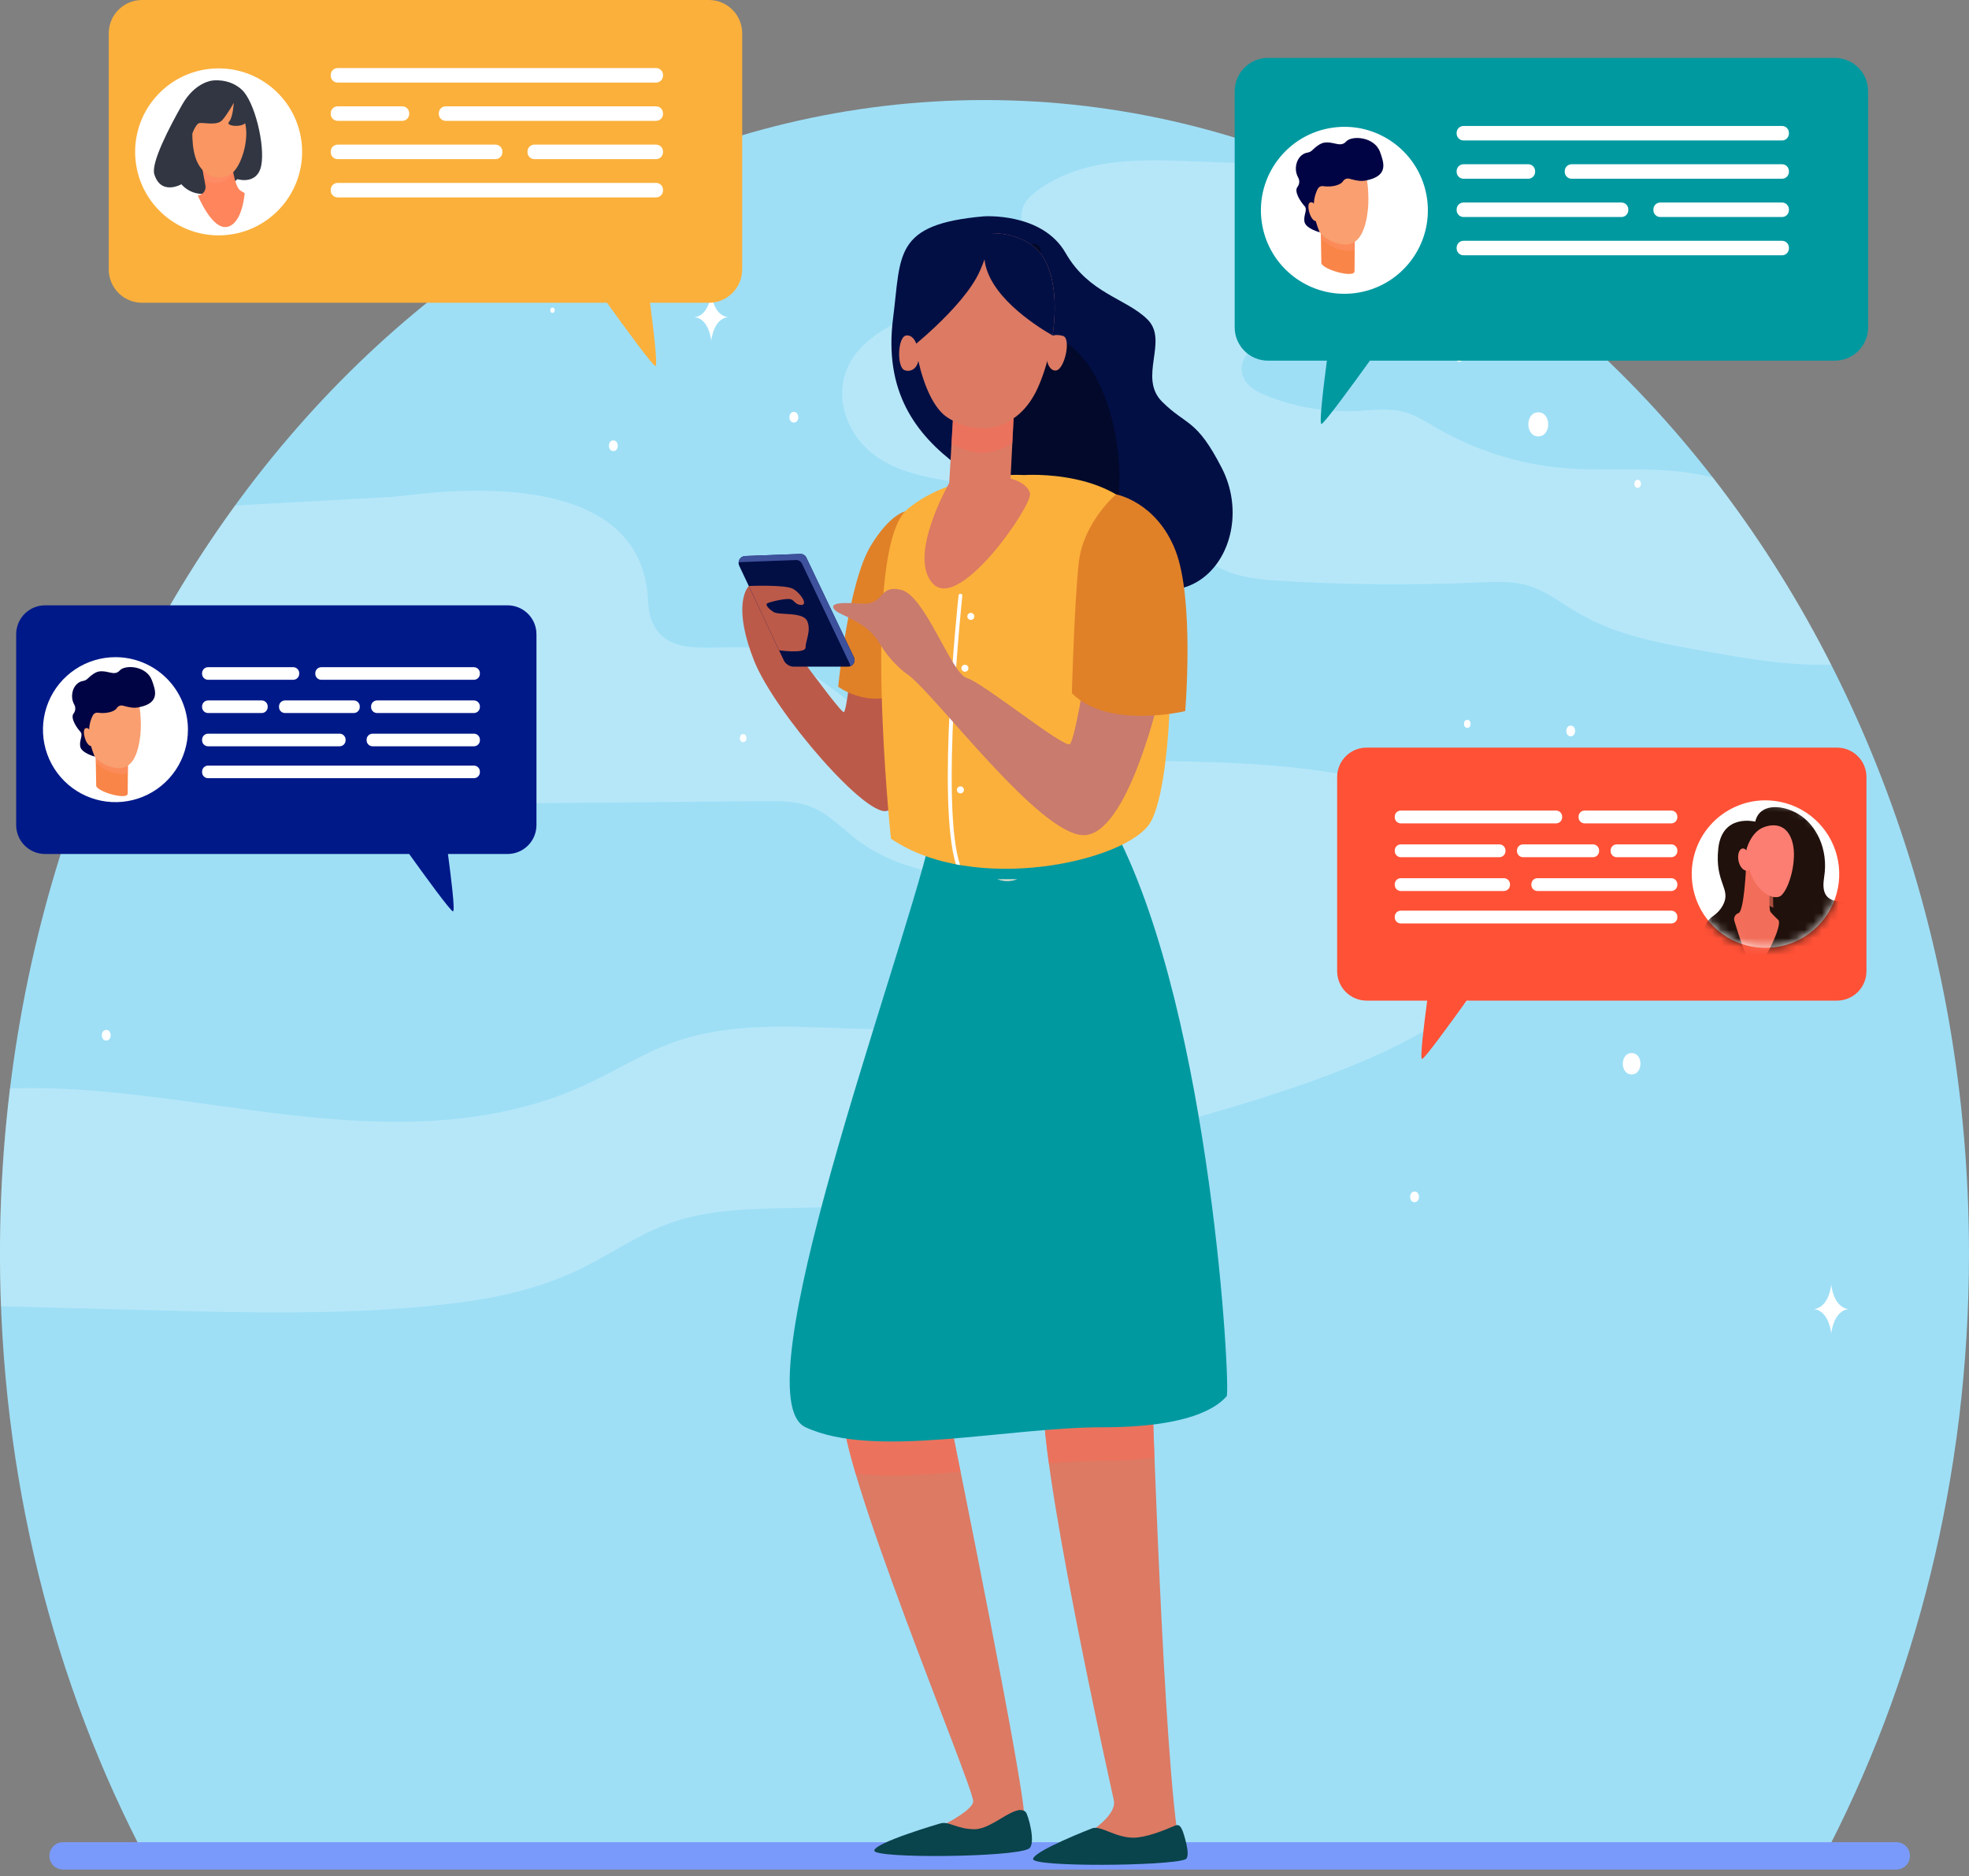 <svg width="234" height="223" viewBox="0 0 234 223" fill="none" xmlns="http://www.w3.org/2000/svg">
<rect x="0" y="0" width="234" height="223" fill="#808080" stroke="none"/>
<g clip-path="url(#clip0_1_1572)">
<path d="M216.5 221.169C227.594 200.207 233.998 175.481 233.998 149C233.998 73.277 181.616 11.89 116.999 11.89C52.381 11.89 -0.002 73.277 -0.002 149C-0.002 175.481 6.405 200.207 17.496 221.169H216.5Z" fill="#9EDFF6"/>
<g style="mix-blend-mode:screen" opacity="0.25">
<path d="M200.753 56.197C195.689 55.435 190.542 56.075 185.451 55.595C180.276 55.09 175.269 53.483 170.766 50.884C169.497 50.156 168.241 49.344 166.862 48.965C165.014 48.455 163.085 48.759 161.189 48.849C157.455 49.019 153.729 48.363 150.278 46.926C149.1 46.438 147.785 45.632 147.586 44.185C147.338 42.338 149.055 41.018 150.555 40.385C152.056 39.753 153.857 38.971 154.182 37.14C154.327 36.318 154.132 35.39 154.511 34.675C154.771 34.19 155.242 33.924 155.692 33.697C160.672 31.181 166.091 30.197 171.482 29.928C172.664 29.87 173.882 29.92 175.116 29.982C168.705 25.657 161.852 22.026 154.673 19.152C151.253 19.364 147.825 19.409 144.389 19.286C137.203 19.032 129.477 18.209 123.34 22.6C122.543 23.17 121.74 23.898 121.477 24.948C120.83 27.54 123.655 29.309 125.889 29.971C126.242 31.767 124.218 32.787 122.668 33.109C117.637 34.157 112.719 35.693 107.986 37.696C104.603 39.124 100.852 41.406 100.179 45.546C99.71 48.459 101.046 51.468 103.016 53.329C104.987 55.189 107.493 56.071 109.977 56.635C118.428 58.554 127.169 57.236 135.74 58.195C136.884 58.329 138.078 58.515 139.009 59.304C140.48 60.55 140.875 62.889 141.904 64.643C143.949 68.126 148.045 68.761 151.647 68.991C159.664 69.504 167.702 69.581 175.727 69.221C177.746 69.131 179.81 69.018 181.763 69.638C183.816 70.293 185.617 71.715 187.519 72.831C192.043 75.487 197.139 76.409 202.14 77.304C207.272 78.223 212.446 79.148 217.62 79C213.648 71.153 208.937 63.702 203.552 56.748C202.624 56.531 201.692 56.344 200.753 56.197Z" fill="white"/>
</g>
<g style="mix-blend-mode:screen" opacity="0.25">
<path d="M180.337 101.166C179.55 99.898 178.347 99.088 177.156 98.377C159.644 87.926 138.763 91.555 119.174 89.73C114.159 89.262 109.071 88.384 104.554 85.79C99.277 82.76 94.679 77.383 88.816 76.955C84.695 76.655 79.234 78.18 77.464 73.809C77.028 72.733 77.052 71.498 76.925 70.318C75.128 54.246 49.126 58.918 46.589 59.057L27.942 60.076C21.675 68.72 16.408 78.046 12.242 87.877C18.084 87.813 23.925 87.769 29.766 87.703C32.648 87.671 35.582 87.648 38.337 88.636C42.094 89.982 45.239 93.107 48.984 94.494C51.861 95.558 54.937 95.541 57.954 95.513L90.703 95.21C92.764 95.191 94.884 95.184 96.803 96.064C98.688 96.929 100.221 98.573 101.918 99.856C107.539 104.087 114.623 104.155 121.183 105.633C123.265 106.102 125.557 106.931 126.555 109.124C128.214 112.775 125.074 116.955 121.901 118.779C109.176 126.096 93.508 118.997 79.966 123.904C76.345 125.217 72.987 127.357 69.458 128.978C57.882 134.292 45.002 133.823 32.638 132.301C22.174 131.011 11.667 129.019 1.188 129.348C0.39 135.868 -0.009 142.431 -0.007 149C-0.007 151.093 0.034 153.174 0.117 155.243L17.656 155.704C28.693 155.996 39.764 156.286 50.768 155.24C56.937 154.653 63.151 153.625 68.875 150.857C72.325 149.189 75.556 146.907 79.105 145.55C85.343 143.166 92.078 143.8 98.631 143.418C108.752 142.821 118.632 139.746 128.423 136.688C143.509 131.977 180.677 124.917 181.631 107.051C181.754 104.998 181.369 102.828 180.337 101.166Z" fill="white"/>
</g>
<path d="M205.412 95.488C205.412 95.488 205.076 99.374 202.459 99.643C205.076 99.912 205.412 103.797 205.412 103.797C205.412 103.797 205.749 99.912 208.365 99.643C205.753 99.374 205.412 95.488 205.412 95.488Z" fill="white"/>
<path d="M84.528 34.873C84.528 34.873 84.299 37.506 82.525 37.689C84.299 37.871 84.528 40.505 84.528 40.505C84.528 40.505 84.756 37.871 86.53 37.689C84.756 37.506 84.528 34.873 84.528 34.873Z" fill="white"/>
<path d="M217.629 152.668C217.629 152.668 217.392 155.393 215.558 155.581C217.392 155.77 217.629 158.493 217.629 158.493C217.629 158.493 217.864 155.77 219.697 155.581C217.866 155.393 217.629 152.668 217.629 152.668Z" fill="white"/>
<path d="M193.908 127.694C195.304 127.694 195.306 125.151 193.908 125.151C192.509 125.151 192.511 127.694 193.908 127.694Z" fill="white"/>
<path d="M168.108 142.877C168.807 142.877 168.807 141.606 168.108 141.606C167.409 141.606 167.409 142.877 168.108 142.877Z" fill="white"/>
<path d="M207.882 115.758C208.58 115.758 208.582 114.486 207.882 114.486C207.182 114.486 207.183 115.758 207.882 115.758Z" fill="white"/>
<path d="M186.669 87.509C187.366 87.509 187.367 86.237 186.669 86.237C185.97 86.237 185.969 87.509 186.669 87.509Z" fill="white"/>
<path d="M72.892 53.611C73.589 53.611 73.59 52.339 72.892 52.339C72.193 52.339 72.192 53.611 72.892 53.611Z" fill="white"/>
<path d="M93.381 69.783C94.777 69.783 94.779 67.241 93.381 67.241C91.982 67.241 91.982 69.783 93.381 69.783Z" fill="white"/>
<path d="M94.345 50.22C95.043 50.22 95.045 48.95 94.345 48.95C93.645 48.95 93.646 50.22 94.345 50.22Z" fill="white"/>
<path d="M73.615 37.508C74.312 37.508 74.314 36.238 73.615 36.238C72.917 36.238 72.915 37.508 73.615 37.508Z" fill="white"/>
<path d="M65.659 37.191C66.008 37.191 66.009 36.555 65.659 36.555C65.309 36.555 65.309 37.191 65.659 37.191Z" fill="white"/>
<path d="M32.151 91.429C32.5 91.429 32.501 90.793 32.151 90.793C31.801 90.793 31.801 91.429 32.151 91.429Z" fill="white"/>
<path d="M51.919 89.239C52.966 89.239 52.968 87.333 51.919 87.333C50.871 87.333 50.871 89.239 51.919 89.239Z" fill="white"/>
<path d="M12.627 123.668C13.324 123.668 13.325 122.397 12.627 122.397C11.928 122.397 11.927 123.668 12.627 123.668Z" fill="white"/>
<path d="M182.812 51.862C184.383 51.862 184.386 49.002 182.812 49.002C181.239 49.002 181.24 51.862 182.812 51.862Z" fill="white"/>
<path d="M155.573 31.046C156.619 31.046 156.622 29.14 155.573 29.14C154.525 29.14 154.523 31.046 155.573 31.046Z" fill="white"/>
<path d="M131.227 38.356C131.924 38.356 131.925 37.084 131.227 37.084C130.528 37.084 130.527 38.356 131.227 38.356Z" fill="white"/>
<path d="M173.411 42.998C173.935 42.998 173.936 42.045 173.411 42.045C172.886 42.045 172.886 42.998 173.411 42.998Z" fill="white"/>
<path d="M194.624 57.972C195.147 57.972 195.147 57.018 194.624 57.018C194.1 57.018 194.099 57.972 194.624 57.972Z" fill="white"/>
<path d="M174.375 86.502C174.898 86.502 174.9 85.549 174.375 85.549C173.85 85.549 173.851 86.502 174.375 86.502Z" fill="white"/>
<path d="M88.319 88.197C88.843 88.197 88.844 87.244 88.319 87.244C87.794 87.244 87.795 88.197 88.319 88.197Z" fill="white"/>
<path d="M225.358 222.189H7.502C7.289 222.189 7.077 222.147 6.88 222.065C6.682 221.984 6.503 221.864 6.352 221.713C6.201 221.562 6.081 221.382 5.999 221.185C5.917 220.988 5.875 220.776 5.875 220.563C5.875 220.349 5.917 220.137 5.999 219.94C6.081 219.743 6.201 219.563 6.352 219.412C6.503 219.261 6.682 219.142 6.88 219.06C7.077 218.978 7.289 218.936 7.502 218.937H225.358C225.789 218.937 226.203 219.108 226.508 219.413C226.813 219.718 226.984 220.131 226.984 220.563C226.984 220.994 226.813 221.407 226.508 221.712C226.203 222.017 225.789 222.189 225.358 222.189Z" fill="#7A9AFB"/>
<path d="M60.317 71.94H5.36C4.909 71.94 4.462 72.028 4.045 72.201C3.628 72.374 3.249 72.627 2.93 72.946C2.61 73.265 2.357 73.644 2.184 74.061C2.012 74.478 1.923 74.925 1.923 75.376V98.055C1.923 98.507 2.011 98.954 2.184 99.371C2.357 99.788 2.61 100.168 2.929 100.487C3.248 100.806 3.628 101.059 4.045 101.232C4.462 101.405 4.909 101.493 5.36 101.493H48.627C50.377 103.936 53.554 108.312 53.834 108.312C54.114 108.312 53.591 104.18 53.235 101.493H60.317C60.769 101.493 61.216 101.404 61.633 101.232C62.05 101.059 62.429 100.806 62.748 100.486C63.067 100.167 63.32 99.788 63.493 99.371C63.665 98.954 63.754 98.507 63.754 98.055V75.376C63.754 74.465 63.392 73.591 62.747 72.946C62.103 72.302 61.229 71.94 60.317 71.94Z" fill="#001989"/>
<path d="M22.335 86.717C22.335 88.42 21.829 90.086 20.883 91.503C19.936 92.919 18.591 94.023 17.017 94.675C15.443 95.328 13.71 95.498 12.039 95.166C10.368 94.833 8.833 94.013 7.629 92.808C6.424 91.603 5.603 90.068 5.271 88.397C4.939 86.726 5.109 84.994 5.761 83.42C6.413 81.846 7.517 80.5 8.934 79.554C10.351 78.607 12.016 78.102 13.72 78.102C16.005 78.102 18.196 79.01 19.811 80.625C21.427 82.241 22.335 84.432 22.335 86.717Z" fill="white"/>
<path d="M34.847 79.293H24.728C24.334 79.293 24.016 79.612 24.016 80.005V80.078C24.016 80.471 24.334 80.79 24.728 80.79H34.847C35.24 80.79 35.559 80.471 35.559 80.078V80.005C35.559 79.612 35.24 79.293 34.847 79.293Z" fill="white"/>
<path d="M31.101 83.244H24.728C24.334 83.244 24.016 83.563 24.016 83.956V84.029C24.016 84.422 24.334 84.741 24.728 84.741H31.101C31.494 84.741 31.813 84.422 31.813 84.029V83.956C31.813 83.563 31.494 83.244 31.101 83.244Z" fill="white"/>
<path d="M42.042 83.244H33.87C33.477 83.244 33.158 83.563 33.158 83.956V84.029C33.158 84.422 33.477 84.741 33.87 84.741H42.042C42.435 84.741 42.754 84.422 42.754 84.029V83.956C42.754 83.563 42.435 83.244 42.042 83.244Z" fill="white"/>
<path d="M56.322 83.244H44.811C44.417 83.244 44.099 83.563 44.099 83.956V84.029C44.099 84.422 44.417 84.741 44.811 84.741H56.322C56.715 84.741 57.034 84.422 57.034 84.029V83.956C57.034 83.563 56.715 83.244 56.322 83.244Z" fill="white"/>
<path d="M56.319 79.293H38.183C37.789 79.293 37.471 79.612 37.471 80.005V80.078C37.471 80.471 37.789 80.79 38.183 80.79H56.319C56.712 80.79 57.031 80.471 57.031 80.078V80.005C57.031 79.612 56.712 79.293 56.319 79.293Z" fill="white"/>
<path d="M56.32 90.989H24.728C24.334 90.989 24.016 91.308 24.016 91.701V91.773C24.016 92.167 24.334 92.486 24.728 92.486H56.32C56.714 92.486 57.032 92.167 57.032 91.773V91.701C57.032 91.308 56.714 90.989 56.32 90.989Z" fill="white"/>
<path d="M40.361 87.196H24.728C24.334 87.196 24.016 87.515 24.016 87.908V87.981C24.016 88.374 24.334 88.693 24.728 88.693H40.361C40.754 88.693 41.072 88.374 41.072 87.981V87.908C41.072 87.515 40.754 87.196 40.361 87.196Z" fill="white"/>
<path d="M56.322 87.196H44.28C43.887 87.196 43.568 87.515 43.568 87.908V87.981C43.568 88.374 43.887 88.693 44.28 88.693H56.322C56.715 88.693 57.034 88.374 57.034 87.981V87.908C57.034 87.515 56.715 87.196 56.322 87.196Z" fill="white"/>
<path d="M11.357 88.82L11.434 93.411C11.659 94.142 15.136 95.107 15.177 94.321L15.215 89.193L11.357 88.82Z" fill="#F98548"/>
<g style="mix-blend-mode:multiply" opacity="0.5">
<path d="M14.821 91.975C14.95 91.957 15.076 91.921 15.195 91.869L15.215 89.193L11.357 88.82L11.387 90.57C12.32 91.63 13.827 92.097 14.821 91.975Z" fill="#FF916C"/>
</g>
<path d="M14.109 81.961C14.109 81.961 15.693 82.334 16.18 82.852C16.668 83.37 16.831 85.889 16.688 87.281C16.463 89.454 15.814 91.1 14.441 91.273C13.068 91.445 10.629 90.379 10.523 88.061C10.417 85.743 9.177 83.466 11.51 82.657C13.842 81.848 14.109 81.961 14.109 81.961Z" fill="#F99F70"/>
<path d="M18.063 80.876C17.444 79.126 14.878 78.959 14.232 79.68C13.586 80.402 12.819 79.622 11.747 79.805C11.373 79.869 10.879 80.19 10.43 80.641C10.283 80.793 10.09 80.892 9.882 80.924C9.219 81.014 8.618 81.664 8.567 82.611C8.542 83.004 8.631 83.395 8.824 83.739C8.917 83.903 8.96 84.092 8.945 84.281C8.931 84.47 8.861 84.65 8.743 84.799C8.328 85.329 9.133 86.517 9.534 86.943C9.936 87.37 9.4 87.933 9.534 88.713C9.669 89.494 11.251 89.914 11.251 89.914C11.251 89.855 9.886 87.1 11.059 84.973C11.119 84.873 11.207 84.794 11.313 84.746C11.418 84.698 11.536 84.683 11.65 84.704C12.571 84.838 13.612 84.612 13.893 84.137C13.969 84.019 14.081 83.929 14.213 83.881C14.344 83.832 14.488 83.828 14.622 83.868C15.472 84.099 15.905 84.173 16.483 84.059C19.093 83.553 18.461 81.999 18.063 80.876Z" fill="#000444"/>
<path d="M10.83 87.18C10.83 87.18 10.64 86.379 10.166 86.554C9.692 86.729 10.166 88.631 10.839 88.669C11.512 88.707 10.83 87.18 10.83 87.18Z" fill="#F99F70"/>
<path d="M162.41 88.85H218.313C219.241 88.85 220.131 89.219 220.788 89.875C221.444 90.531 221.813 91.422 221.813 92.35V115.419C221.813 116.347 221.444 117.238 220.788 117.894C220.131 118.55 219.241 118.919 218.313 118.919H174.298C172.517 121.404 169.287 125.855 169.003 125.855C168.719 125.855 169.249 121.651 169.611 118.919H162.41C161.482 118.919 160.591 118.55 159.935 117.894C159.279 117.238 158.91 116.347 158.91 115.419V92.347C158.911 91.419 159.28 90.53 159.936 89.874C160.592 89.218 161.482 88.85 162.41 88.85Z" fill="#FF5136"/>
<path d="M201.05 103.715C201.017 105.463 201.507 107.18 202.457 108.647C203.408 110.114 204.775 111.264 206.383 111.948C207.991 112.632 209.767 112.82 211.483 112.487C213.199 112.154 214.776 111.316 216.012 110.08C217.248 108.844 218.086 107.267 218.419 105.551C218.752 103.835 218.564 102.059 217.88 100.451C217.196 98.843 216.046 97.475 214.579 96.525C213.113 95.575 211.395 95.085 209.647 95.118C207.381 95.161 205.219 96.081 203.616 97.684C202.013 99.287 201.093 101.449 201.05 103.715Z" fill="white"/>
<path d="M188.321 97.855H198.616C199.016 97.855 199.34 97.531 199.34 97.131V97.055C199.34 96.656 199.016 96.331 198.616 96.331H188.321C187.921 96.331 187.597 96.656 187.597 97.055V97.131C187.597 97.531 187.921 97.855 188.321 97.855Z" fill="white"/>
<path d="M192.132 101.874H198.616C199.016 101.874 199.34 101.55 199.34 101.15V101.074C199.34 100.675 199.016 100.35 198.616 100.35H192.132C191.732 100.35 191.408 100.675 191.408 101.074V101.15C191.408 101.55 191.732 101.874 192.132 101.874Z" fill="white"/>
<path d="M181.004 101.874H189.316C189.716 101.874 190.04 101.55 190.04 101.15V101.074C190.04 100.675 189.716 100.35 189.316 100.35H181.004C180.604 100.35 180.28 100.675 180.28 101.074V101.15C180.28 101.55 180.604 101.874 181.004 101.874Z" fill="white"/>
<path d="M166.481 101.874H178.19C178.59 101.874 178.914 101.55 178.914 101.15V101.074C178.914 100.675 178.59 100.35 178.19 100.35H166.481C166.081 100.35 165.757 100.675 165.757 101.074V101.15C165.757 101.55 166.081 101.874 166.481 101.874Z" fill="white"/>
<path d="M166.479 97.855H184.927C185.327 97.855 185.651 97.531 185.651 97.131V97.055C185.651 96.656 185.327 96.331 184.927 96.331H166.479C166.079 96.331 165.754 96.656 165.754 97.055V97.131C165.754 97.531 166.079 97.855 166.479 97.855Z" fill="white"/>
<path d="M166.479 109.751H198.616C199.016 109.751 199.34 109.427 199.34 109.027V108.951C199.34 108.552 199.016 108.227 198.616 108.227H166.479C166.079 108.227 165.755 108.552 165.755 108.951V109.027C165.755 109.427 166.079 109.751 166.479 109.751Z" fill="white"/>
<path d="M182.714 105.892H198.616C199.016 105.892 199.34 105.567 199.34 105.167V105.092C199.34 104.692 199.016 104.368 198.616 104.368H182.714C182.314 104.368 181.99 104.692 181.99 105.092V105.167C181.99 105.567 182.314 105.892 182.714 105.892Z" fill="white"/>
<path d="M166.478 105.892H178.727C179.127 105.892 179.451 105.567 179.451 105.167V105.092C179.451 104.692 179.127 104.368 178.727 104.368H166.478C166.078 104.368 165.754 104.692 165.754 105.092V105.167C165.754 105.567 166.078 105.892 166.478 105.892Z" fill="white"/>
<mask id="mask0_1_1572" style="mask-type:luminance" maskUnits="userSpaceOnUse" x="201" y="95" width="18" height="18">
<path d="M201.052 103.716C201.019 105.463 201.509 107.181 202.459 108.648C203.41 110.115 204.777 111.264 206.385 111.948C207.993 112.633 209.769 112.82 211.485 112.487C213.201 112.155 214.778 111.316 216.014 110.081C217.25 108.845 218.088 107.268 218.421 105.552C218.754 103.836 218.566 102.06 217.882 100.451C217.198 98.843 216.048 97.476 214.581 96.526C213.114 95.576 211.397 95.085 209.649 95.119C207.383 95.162 205.221 96.081 203.618 97.684C202.015 99.287 201.095 101.449 201.052 103.716Z" fill="white"/>
</mask>
<g mask="url(#mask0_1_1572)">
<path d="M208.6 97.65C208.6 97.65 204.676 96.642 204.208 100.819C203.739 104.996 205.865 105.642 204.712 107.658C203.56 109.674 202.264 108.161 202.012 113.885C201.761 119.608 216.051 122.848 218.319 118.565C220.587 114.282 222.784 116.203 224.654 115.398C228.019 113.948 227.382 106.593 222.882 106.989C218.383 107.385 216.246 107.616 216.786 104.232C217.326 100.849 215.783 97.978 213.732 96.753C211.681 95.528 209.068 95.526 208.6 97.65Z" fill="#20110C"/>
<path d="M210.359 104.787C210.359 104.787 210.18 107.626 210.359 108.273C210.41 108.459 211.192 109.203 211.321 109.318C211.994 109.915 209.158 115.397 208.504 115.169C207.799 114.921 206.526 110.799 206.119 109.462C206.059 109.272 206.077 109.066 206.169 108.889C206.261 108.713 206.419 108.58 206.609 108.519C207.271 108.327 207.505 103.112 207.505 103.112L210.359 104.787Z" fill="#F26E5A"/>
<g style="mix-blend-mode:multiply" opacity="0.65">
<path d="M207.95 102.963C207.95 102.963 207.95 103.097 207.931 103.31C207.905 103.747 207.964 104.186 208.103 104.601C208.759 106.515 209.88 107.621 210.755 107.864C210.655 106.922 210.799 104.633 210.799 104.633L207.95 102.963Z" fill="#F26E5A"/>
</g>
<path d="M207.563 100.918C207.563 100.918 208.071 98.882 209.621 98.308C211.17 97.735 212.565 98.223 213.053 100.24C213.542 102.256 212.699 105.418 211.743 106.372C210.788 107.327 207.573 105.618 207.563 100.918Z" fill="#FC7E72"/>
<path d="M208.009 101.576C208.009 101.576 207.266 100.365 206.778 101.046C206.291 101.727 206.672 103.38 207.563 103.486C208.454 103.592 208.009 101.576 208.009 101.576Z" fill="#FC7E72"/>
</g>
<path d="M16.881 0H84.247C85.297 0 86.303 0.417 87.045 1.159C87.787 1.901 88.204 2.908 88.204 3.957V32.025C88.204 33.074 87.787 34.081 87.045 34.823C86.303 35.565 85.297 35.982 84.247 35.982H77.248C77.652 39.078 78.19 43.504 77.894 43.504C77.598 43.504 74.188 38.841 72.136 35.982H16.881C15.832 35.982 14.825 35.565 14.083 34.823C13.341 34.081 12.924 33.074 12.924 32.025V3.957C12.924 2.908 13.341 1.901 14.083 1.159C14.825 0.417 15.832 0 16.881 0Z" fill="#FBB03B"/>
<path d="M26.686 27.946C32.151 27.557 36.267 22.811 35.878 17.345C35.489 11.879 30.743 7.764 25.277 8.153C19.812 8.542 15.696 13.288 16.085 18.753C16.474 24.219 21.22 28.335 26.686 27.946Z" fill="white"/>
<path d="M77.973 8.088H40.124C39.672 8.088 39.305 8.455 39.305 8.908V8.993C39.305 9.446 39.672 9.813 40.124 9.813H77.973C78.426 9.813 78.793 9.446 78.793 8.993V8.908C78.793 8.455 78.426 8.088 77.973 8.088Z" fill="white"/>
<path d="M47.81 12.638H40.124C39.672 12.638 39.305 13.005 39.305 13.457V13.542C39.305 13.995 39.672 14.362 40.124 14.362H47.81C48.263 14.362 48.63 13.995 48.63 13.542V13.457C48.63 13.005 48.263 12.638 47.81 12.638Z" fill="white"/>
<path d="M77.973 12.638H52.969C52.516 12.638 52.149 13.005 52.149 13.457V13.542C52.149 13.995 52.516 14.362 52.969 14.362H77.973C78.426 14.362 78.793 13.995 78.793 13.542V13.457C78.793 13.005 78.426 12.638 77.973 12.638Z" fill="white"/>
<path d="M58.885 17.188H40.124C39.672 17.188 39.305 17.555 39.305 18.007V18.092C39.305 18.545 39.672 18.912 40.124 18.912H58.885C59.338 18.912 59.705 18.545 59.705 18.092V18.007C59.705 17.555 59.338 17.188 58.885 17.188Z" fill="white"/>
<path d="M77.973 17.188H63.507C63.055 17.188 62.688 17.555 62.688 18.007V18.092C62.688 18.545 63.055 18.912 63.507 18.912H77.973C78.426 18.912 78.793 18.545 78.793 18.092V18.007C78.793 17.555 78.426 17.188 77.973 17.188Z" fill="white"/>
<path d="M77.973 21.737H40.124C39.672 21.737 39.305 22.104 39.305 22.556V22.641C39.305 23.094 39.672 23.461 40.124 23.461H77.973C78.426 23.461 78.793 23.094 78.793 22.641V22.556C78.793 22.104 78.426 21.737 77.973 21.737Z" fill="white"/>
<path d="M25.226 9.576C25.226 9.576 23.178 9.751 21.661 12.419C20.144 15.086 17.922 19.356 18.339 20.709C19.135 23.285 21.555 21.899 21.555 21.899C21.974 22.378 22.52 22.729 23.13 22.91C23.739 23.092 24.388 23.097 25.001 22.924C27.185 22.346 28.215 21.292 28.215 21.292C28.215 21.292 30.599 22.045 31.054 19.635C31.509 17.224 30.265 12.07 28.736 10.659C27.207 9.249 25.226 9.576 25.226 9.576Z" fill="#313642"/>
<g style="mix-blend-mode:multiply" opacity="0.44">
<path d="M29.199 15.389C28.754 13.1 27.519 8.623 22.366 13.224C22.366 13.224 20.322 16.223 20.428 18.833C20.534 21.443 22.759 21.193 24.023 22.014C24.402 22.262 24.834 22.421 25.284 22.476C25.734 22.532 26.191 22.483 26.62 22.334C26.816 22.241 26.995 22.146 27.158 22.054C27.229 22.002 27.295 21.943 27.356 21.879C27.927 21.263 29.641 17.672 29.199 15.389Z" fill="#313642"/>
</g>
<path d="M27.48 18.829C27.48 18.829 27.777 22.032 28.52 22.608C28.697 22.736 28.883 22.85 29.076 22.95C29.076 22.95 28.841 26.553 27.017 26.96C25.193 27.366 23.511 23.223 23.511 23.223C23.649 23.213 23.784 23.174 23.906 23.108C24.028 23.042 24.135 22.952 24.22 22.842C24.305 22.733 24.366 22.606 24.4 22.472C24.433 22.337 24.438 22.197 24.414 22.06L23.861 18.915L27.48 18.829Z" fill="#FF855C"/>
<g style="mix-blend-mode:multiply" opacity="0.5">
<path d="M27.481 18.829C27.481 18.829 27.602 19.531 27.796 20.319C26.826 22.031 25.019 22.059 24.265 21.21L23.861 18.922L27.481 18.829Z" fill="#FF916C"/>
</g>
<path d="M23.217 12.969C23.217 12.969 22.771 14.09 22.864 16.387C22.957 18.683 23.561 19.978 24.664 20.694C25.766 21.41 26.988 21.025 27.573 20.577C28.628 19.769 29.57 16.876 29.181 14.868C28.792 12.86 27.714 8.923 23.217 12.969Z" fill="#F99662"/>
<path d="M24.747 10.592C24.639 10.592 23.253 11.205 22.638 12.67C22.023 14.136 22.773 16.069 22.773 16.069C22.773 16.069 23.232 14.762 23.661 14.637C24.09 14.512 25.763 14.982 26.395 14.296C27.026 13.611 27.782 12.217 27.782 12.217C27.782 12.217 27.692 13.96 27.216 14.478C26.739 14.996 28.747 15.198 29.204 14.566C29.66 13.933 29.994 16.45 29.994 16.45C29.994 16.45 30.107 13.194 28.493 11.588C26.879 9.982 24.747 10.592 24.747 10.592Z" fill="#313642"/>
<path d="M218.056 6.881H150.69C149.64 6.881 148.634 7.298 147.891 8.04C147.149 8.782 146.732 9.789 146.732 10.838V38.906C146.732 39.955 147.149 40.962 147.891 41.704C148.634 42.446 149.64 42.863 150.69 42.863H157.689C157.285 45.959 156.747 50.384 157.043 50.384C157.339 50.384 160.749 45.722 162.801 42.863H218.056C219.105 42.863 220.112 42.446 220.854 41.704C221.596 40.962 222.013 39.955 222.013 38.906V10.838C222.013 9.789 221.596 8.782 220.854 8.04C220.112 7.298 219.105 6.881 218.056 6.881Z" fill="#0099A0"/>
<path d="M161.11 34.825C166.54 34.085 170.341 29.084 169.601 23.655C168.862 18.226 163.86 14.424 158.431 15.164C153.002 15.904 149.2 20.905 149.94 26.334C150.68 31.764 155.681 35.565 161.11 34.825Z" fill="white"/>
<path d="M211.779 14.969H173.93C173.477 14.969 173.11 15.336 173.11 15.789V15.874C173.11 16.326 173.477 16.694 173.93 16.694H211.779C212.232 16.694 212.599 16.326 212.599 15.874V15.789C212.599 15.336 212.232 14.969 211.779 14.969Z" fill="white"/>
<path d="M181.616 19.519H173.93C173.477 19.519 173.11 19.886 173.11 20.338V20.423C173.11 20.876 173.477 21.243 173.93 21.243H181.616C182.069 21.243 182.436 20.876 182.436 20.423V20.338C182.436 19.886 182.069 19.519 181.616 19.519Z" fill="white"/>
<path d="M211.78 19.519H186.776C186.323 19.519 185.956 19.886 185.956 20.338V20.423C185.956 20.876 186.323 21.243 186.776 21.243H211.78C212.232 21.243 212.599 20.876 212.599 20.423V20.338C212.599 19.886 212.232 19.519 211.78 19.519Z" fill="white"/>
<path d="M192.691 24.068H173.93C173.477 24.068 173.11 24.435 173.11 24.888V24.973C173.11 25.426 173.477 25.793 173.93 25.793H192.691C193.144 25.793 193.511 25.426 193.511 24.973V24.888C193.511 24.435 193.144 24.068 192.691 24.068Z" fill="white"/>
<path d="M211.779 24.068H197.313C196.86 24.068 196.493 24.435 196.493 24.888V24.973C196.493 25.426 196.86 25.793 197.313 25.793H211.779C212.232 25.793 212.599 25.426 212.599 24.973V24.888C212.599 24.435 212.232 24.068 211.779 24.068Z" fill="white"/>
<path d="M211.779 28.617H173.93C173.477 28.617 173.11 28.984 173.11 29.436V29.521C173.11 29.974 173.477 30.341 173.93 30.341H211.779C212.232 30.341 212.599 29.974 212.599 29.521V29.436C212.599 28.984 212.232 28.617 211.779 28.617Z" fill="white"/>
<path d="M136.97 166.737C136.97 166.737 138.601 217.063 140.581 220.756H124.158C124.158 220.756 133.014 216.832 132.369 213.947C132.369 213.947 122.757 171.008 124.158 165.355C125.559 159.702 136.97 166.737 136.97 166.737Z" fill="#DC7A63"/>
<path d="M112.742 167.891L112.851 168.43C113.87 173.438 121.713 212.128 121.713 215.798V219.721L105.402 219.953C105.402 219.953 115.655 215.915 115.655 214.067C115.655 212.218 99.227 173.205 100.159 167.203C101.092 161.201 112.742 167.891 112.742 167.891Z" fill="#DC7A63"/>
<g style="mix-blend-mode:multiply" opacity="0.65">
<path d="M112.742 167.891C112.742 167.891 101.091 161.198 100.159 167.199C99.955 168.515 100.583 171.413 101.691 175.158C105.406 175.562 109.715 175.327 114.164 174.926C113.532 171.777 113.054 169.427 112.851 168.426L112.742 167.891Z" fill="#F26E5A"/>
</g>
<g style="mix-blend-mode:multiply" opacity="0.65">
<path d="M136.969 166.738C136.969 166.738 125.55 159.697 124.152 165.353C123.838 166.625 124.082 169.787 124.647 173.923C126.89 173.741 129.076 173.619 131.143 173.619C133.168 173.632 135.191 173.512 137.2 173.262C137.056 169.275 136.969 166.738 136.969 166.738Z" fill="#F26E5A"/>
</g>
<path d="M110.541 99.698C106.829 115.198 87.884 165.979 95.735 169.624C103.946 173.433 119.436 169.624 131.145 169.624C142.854 169.624 145.25 166.466 145.774 165.946C146.297 165.427 144.002 121.025 132.64 98.959L110.541 99.698Z" fill="#0099A0"/>
<path d="M111.731 216.713C111.731 216.713 103.902 218.993 103.902 219.943C103.902 220.894 120.437 220.751 122.261 219.712C123.179 219.191 122.184 215.616 121.884 215.339C120.716 214.262 117.98 217.395 115.834 217.395C113.687 217.395 112.782 216.395 111.731 216.713Z" fill="#09434C"/>
<path d="M129.827 217.276C129.827 217.276 122.775 219.995 122.775 220.95C122.775 221.906 138.793 221.78 140.857 220.985C141.636 220.687 140.578 217.684 140.578 217.684C140.266 216.876 140.029 216.793 139.536 217.011C138.275 217.567 136.141 218.402 134.708 218.402C132.561 218.405 130.88 216.958 129.827 217.276Z" fill="#09434C"/>
<path d="M116.903 25.713C116.903 25.713 123.855 25.206 126.636 30.062C129.417 34.918 133.807 35.427 136.369 37.966C138.93 40.504 135.198 44.853 138.119 47.753C141.039 50.652 142.174 49.706 145.218 55.657C149.894 64.802 141.072 77.433 128.385 64.864C121.44 57.984 103.888 55.356 106.137 37.796C107.105 30.273 106.148 26.655 116.903 25.713Z" fill="#020F45"/>
<path d="M118.517 57.689C119.038 56.785 131.228 64.028 131.228 64.028C134.779 60.394 133.307 42.971 125.091 39.872C119.034 37.584 125.001 30.261 123.398 29.16C119.293 26.346 115.514 55.94 118.517 57.689Z" fill="#02092A"/>
<path d="M107.309 80.688C107.309 80.688 107.838 94.933 105.571 96.302C103.304 97.671 92.057 84.641 89.635 78.564C87.214 72.486 88.522 70.13 88.991 69.656C88.991 69.656 99.934 85.001 100.297 84.628C100.661 84.255 101.152 79.143 101.152 79.143L107.309 80.688Z" fill="#BC5A4A"/>
<path d="M107.571 60.777C107.571 60.777 105.759 61.112 103.481 64.865C100.789 69.298 99.614 81.615 99.614 81.615C99.614 81.615 103.399 84.457 107.571 82.089C111.742 79.721 107.571 60.777 107.571 60.777Z" fill="#E08128"/>
<path d="M121.7 56.46C121.7 56.46 133.181 55.615 136.697 63.081C140.213 70.547 139.509 93.157 136.697 97.774C133.885 102.39 115.725 106.415 105.878 99.667C105.878 99.667 102.244 65.102 107.87 60.485C113.497 55.868 121.7 56.46 121.7 56.46Z" fill="#FBB03B"/>
<path d="M113.602 102.72C111.314 95.299 113.808 71.804 113.92 70.765C113.923 70.736 113.931 70.707 113.945 70.681C113.959 70.655 113.978 70.632 114.001 70.613C114.024 70.594 114.05 70.58 114.079 70.572C114.107 70.564 114.137 70.561 114.166 70.564C114.196 70.568 114.224 70.577 114.25 70.591C114.276 70.606 114.299 70.625 114.317 70.648C114.335 70.671 114.349 70.698 114.357 70.726C114.365 70.754 114.368 70.784 114.364 70.813C114.337 71.07 111.717 95.778 114.102 102.81C113.935 102.782 113.768 102.751 113.602 102.72Z" fill="white"/>
<path d="M114.957 73.26C114.958 73.343 114.983 73.423 115.03 73.492C115.076 73.56 115.142 73.613 115.219 73.644C115.295 73.675 115.379 73.683 115.46 73.666C115.541 73.649 115.615 73.609 115.674 73.55C115.732 73.491 115.771 73.417 115.787 73.335C115.802 73.254 115.794 73.17 115.762 73.094C115.73 73.018 115.676 72.953 115.607 72.907C115.538 72.861 115.457 72.837 115.374 72.837C115.319 72.838 115.265 72.849 115.214 72.87C115.163 72.892 115.117 72.923 115.078 72.962C115.039 73.001 115.009 73.048 114.988 73.099C114.967 73.15 114.957 73.205 114.957 73.26Z" fill="white"/>
<path d="M114.256 79.42C114.257 79.502 114.282 79.583 114.328 79.651C114.375 79.72 114.441 79.773 114.517 79.804C114.594 79.835 114.678 79.842 114.759 79.826C114.84 79.809 114.914 79.769 114.972 79.71C115.03 79.651 115.07 79.576 115.085 79.495C115.101 79.414 115.092 79.33 115.06 79.254C115.028 79.177 114.975 79.112 114.906 79.067C114.837 79.021 114.756 78.997 114.673 78.997C114.618 78.997 114.563 79.009 114.513 79.03C114.462 79.052 114.416 79.083 114.377 79.122C114.338 79.161 114.308 79.208 114.287 79.259C114.266 79.31 114.255 79.365 114.256 79.42Z" fill="white"/>
<path d="M113.837 85.377C113.838 85.46 113.863 85.54 113.909 85.609C113.956 85.677 114.022 85.73 114.098 85.761C114.175 85.792 114.259 85.8 114.34 85.783C114.421 85.767 114.495 85.727 114.553 85.668C114.611 85.609 114.651 85.534 114.666 85.453C114.682 85.372 114.674 85.288 114.642 85.212C114.61 85.136 114.556 85.071 114.488 85.025C114.419 84.979 114.338 84.955 114.256 84.955C114.144 84.955 114.037 85 113.959 85.079C113.88 85.159 113.837 85.266 113.837 85.377Z" fill="#D9E5FF"/>
<path d="M113.722 93.879C113.722 93.961 113.748 94.042 113.794 94.11C113.841 94.178 113.906 94.231 113.983 94.263C114.059 94.294 114.143 94.301 114.224 94.285C114.305 94.268 114.38 94.228 114.438 94.169C114.496 94.111 114.535 94.036 114.551 93.955C114.567 93.874 114.558 93.79 114.527 93.714C114.495 93.637 114.441 93.572 114.372 93.526C114.304 93.481 114.223 93.456 114.14 93.456C114.085 93.456 114.03 93.467 113.979 93.489C113.928 93.51 113.882 93.541 113.843 93.581C113.804 93.62 113.774 93.666 113.753 93.718C113.732 93.769 113.721 93.823 113.722 93.879Z" fill="white"/>
<path d="M95.828 66.271L101.482 78.116C101.539 78.234 101.565 78.364 101.558 78.495C101.551 78.626 101.511 78.753 101.442 78.864C101.373 78.975 101.277 79.067 101.162 79.132C101.048 79.196 100.92 79.23 100.788 79.232H94.357C94.1 79.232 93.848 79.159 93.631 79.02C93.414 78.882 93.242 78.684 93.134 78.451L87.852 67.237C87.795 67.117 87.769 66.985 87.775 66.852C87.782 66.719 87.821 66.59 87.889 66.477C87.957 66.362 88.053 66.267 88.167 66.199C88.281 66.131 88.41 66.091 88.542 66.085L95.106 65.835C95.255 65.829 95.404 65.867 95.532 65.944C95.661 66.022 95.764 66.135 95.828 66.271Z" fill="#020F45"/>
<path d="M100.965 78.842L95.312 66.997C95.248 66.861 95.145 66.747 95.017 66.669C94.889 66.591 94.741 66.552 94.59 66.557L88.026 66.807C87.94 66.811 87.855 66.828 87.774 66.858C87.781 66.655 87.863 66.462 88.006 66.318C88.148 66.173 88.34 66.087 88.543 66.078L95.106 65.827C95.256 65.821 95.405 65.86 95.534 65.938C95.662 66.016 95.765 66.13 95.829 66.266L101.482 78.111C101.53 78.21 101.557 78.317 101.56 78.427C101.564 78.537 101.545 78.646 101.503 78.748C101.462 78.849 101.399 78.941 101.32 79.017C101.241 79.093 101.147 79.151 101.043 79.188C101.044 79.068 101.017 78.95 100.965 78.842Z" fill="#3E519C"/>
<path d="M137.692 83.031C137.692 83.031 134.001 99.255 128.787 99.255C123.572 99.255 111.505 82.977 107.991 80.254C107.991 80.254 106.055 79.043 104.518 76.437C102.981 73.831 99.942 73.207 99.262 72.533C98.582 71.86 99.204 71.498 102.25 71.735C105.296 71.972 104.269 69.427 107.112 70.108C109.955 70.789 113.088 80.11 114.904 80.584C116.72 81.058 126.547 89.033 127.153 88.426C127.758 87.819 129.026 79.846 129.026 79.846L137.692 83.031Z" fill="#C97B6E"/>
<g style="mix-blend-mode:multiply" opacity="0.46">
<path d="M128.342 83.736C128.721 81.728 129.015 79.842 129.015 79.842L137.686 83.031C137.686 83.031 137.217 85.091 136.378 87.742C134.057 87.463 130.703 86.549 128.342 83.736Z" fill="#C97B6E"/>
</g>
<path d="M92.587 77.285C92.587 77.285 95.729 77.729 95.729 76.959C95.729 76.189 96.431 74.926 95.924 73.802C95.416 72.678 92.603 73.151 91.94 72.736C91.276 72.322 90.983 71.888 91.14 71.731C91.298 71.573 93.209 71.118 93.832 71.192C94.455 71.266 94.438 71.894 95.239 71.894C96.04 71.894 95.18 70.506 94.243 69.981C93.306 69.456 88.993 69.643 88.993 69.643L92.587 77.285Z" fill="#BC5A4A"/>
<path d="M132.628 58.754C132.628 58.754 137.4 59.596 139.684 65.398C141.968 71.199 140.856 84.511 140.856 84.511C140.856 84.511 131.689 86.731 127.383 82.381C127.383 82.381 127.676 71.668 128.202 66.873C128.729 62.079 132.628 58.754 132.628 58.754Z" fill="#E08128"/>
<path d="M120.719 44.489L120.095 56.883C120.095 56.883 122.06 57.301 122.409 58.633C122.757 59.966 114.137 72.6 110.933 69.424C107.728 66.249 112.809 57.395 112.809 57.395L113.322 48.59L118.792 43.454L120.719 44.489Z" fill="#DC7A63"/>
<g style="mix-blend-mode:multiply" opacity="0.65">
<path d="M113.081 52.717C115.354 54.136 118.072 54.258 120.311 52.615L120.714 44.489L118.787 43.45L113.317 48.586L113.081 52.717Z" fill="#F26E5A"/>
</g>
<path d="M113.194 28.481C113.194 28.481 109.096 29.255 108.51 34.088C107.925 38.922 109.388 47.548 112.609 49.625C116.146 51.901 121 51.296 123.342 46.075C125.684 40.853 126.562 31.961 122.658 29.158C118.755 26.354 113.194 28.481 113.194 28.481Z" fill="#DC7A63"/>
<path d="M117.341 26.377C117.341 26.377 118.439 27.683 116.463 32.177C114.487 36.671 107.243 42.183 107.243 42.183C106.17 38.046 106.55 33.665 108.32 29.774C108.993 28.294 110.447 27.287 112.078 27.072L117.341 26.377Z" fill="#020F45"/>
<path d="M122.659 29.154C120.926 27.91 118.868 27.637 117.113 27.718C116.919 28.391 116.844 29.384 117 30.827C117.451 35 122.696 38.487 125.091 39.872C125.73 35.52 125.238 31.009 122.659 29.154Z" fill="#020F45"/>
<path d="M108.999 41.167C108.999 41.167 108.684 39.737 107.682 39.874C106.681 40.012 106.548 43.633 107.499 43.995C108.451 44.357 109.658 43.451 108.999 41.167Z" fill="#DC7A63"/>
<path d="M124.849 39.998C124.849 39.998 125.387 39.634 126.348 39.931C127.309 40.229 126.543 43.823 125.54 44.026C124.538 44.229 123.82 42.143 124.849 39.998Z" fill="#DC7A63"/>
<g style="mix-blend-mode:multiply">
<path d="M118.502 104.495C118.78 104.591 119.067 104.658 119.359 104.695C119.879 104.747 120.404 104.678 120.893 104.495H118.502Z" fill="#E8E1D0"/>
</g>
<path d="M156.951 26.451L157.032 31.289C157.269 32.06 160.935 33.078 160.976 32.248L161.015 26.846L156.951 26.451Z" fill="#F98548"/>
<g style="mix-blend-mode:multiply" opacity="0.5">
<path d="M160.6 29.776C160.736 29.757 160.869 29.719 160.995 29.664L161.015 26.846L156.951 26.451L156.982 28.299C157.97 29.414 159.553 29.905 160.6 29.776Z" fill="#FF916C"/>
</g>
<path d="M159.853 19.224C159.853 19.224 161.522 19.617 162.035 20.166C162.548 20.715 162.72 23.364 162.574 24.831C162.338 27.119 161.653 28.856 160.207 29.038C158.762 29.219 156.191 28.095 156.079 25.655C155.967 23.215 154.659 20.809 157.118 19.96C159.577 19.111 159.853 19.224 159.853 19.224Z" fill="#F99F70"/>
<path d="M164.014 18.081C163.361 16.24 160.658 16.062 159.976 16.821C159.294 17.58 158.486 16.761 157.357 16.956C156.962 17.022 156.443 17.36 155.969 17.837C155.814 17.996 155.611 18.101 155.391 18.135C154.694 18.229 154.06 18.914 154.006 19.912C153.98 20.326 154.073 20.738 154.276 21.1C154.374 21.274 154.419 21.473 154.403 21.672C154.388 21.871 154.314 22.061 154.189 22.217C153.752 22.777 154.6 24.028 155.023 24.477C155.445 24.927 154.888 25.519 155.023 26.343C155.157 27.167 156.832 27.607 156.832 27.607C156.832 27.545 155.393 24.646 156.63 22.401C156.693 22.297 156.787 22.215 156.898 22.165C157.009 22.116 157.132 22.101 157.252 22.123C158.222 22.27 159.319 22.026 159.615 21.526C159.696 21.402 159.814 21.308 159.953 21.257C160.091 21.207 160.243 21.203 160.384 21.246C161.278 21.489 161.73 21.567 162.344 21.446C165.103 20.902 164.43 19.266 164.014 18.081Z" fill="#000444"/>
<path d="M156.395 24.724C156.395 24.724 156.195 23.88 155.695 24.064C155.194 24.249 155.695 26.253 156.408 26.292C157.121 26.331 156.395 24.724 156.395 24.724Z" fill="#F99F70"/>
</g>
<defs>
<clipPath id="clip0_1_1572">
<rect width="234" height="222.19" fill="white"/>
</clipPath>
</defs>
</svg>

